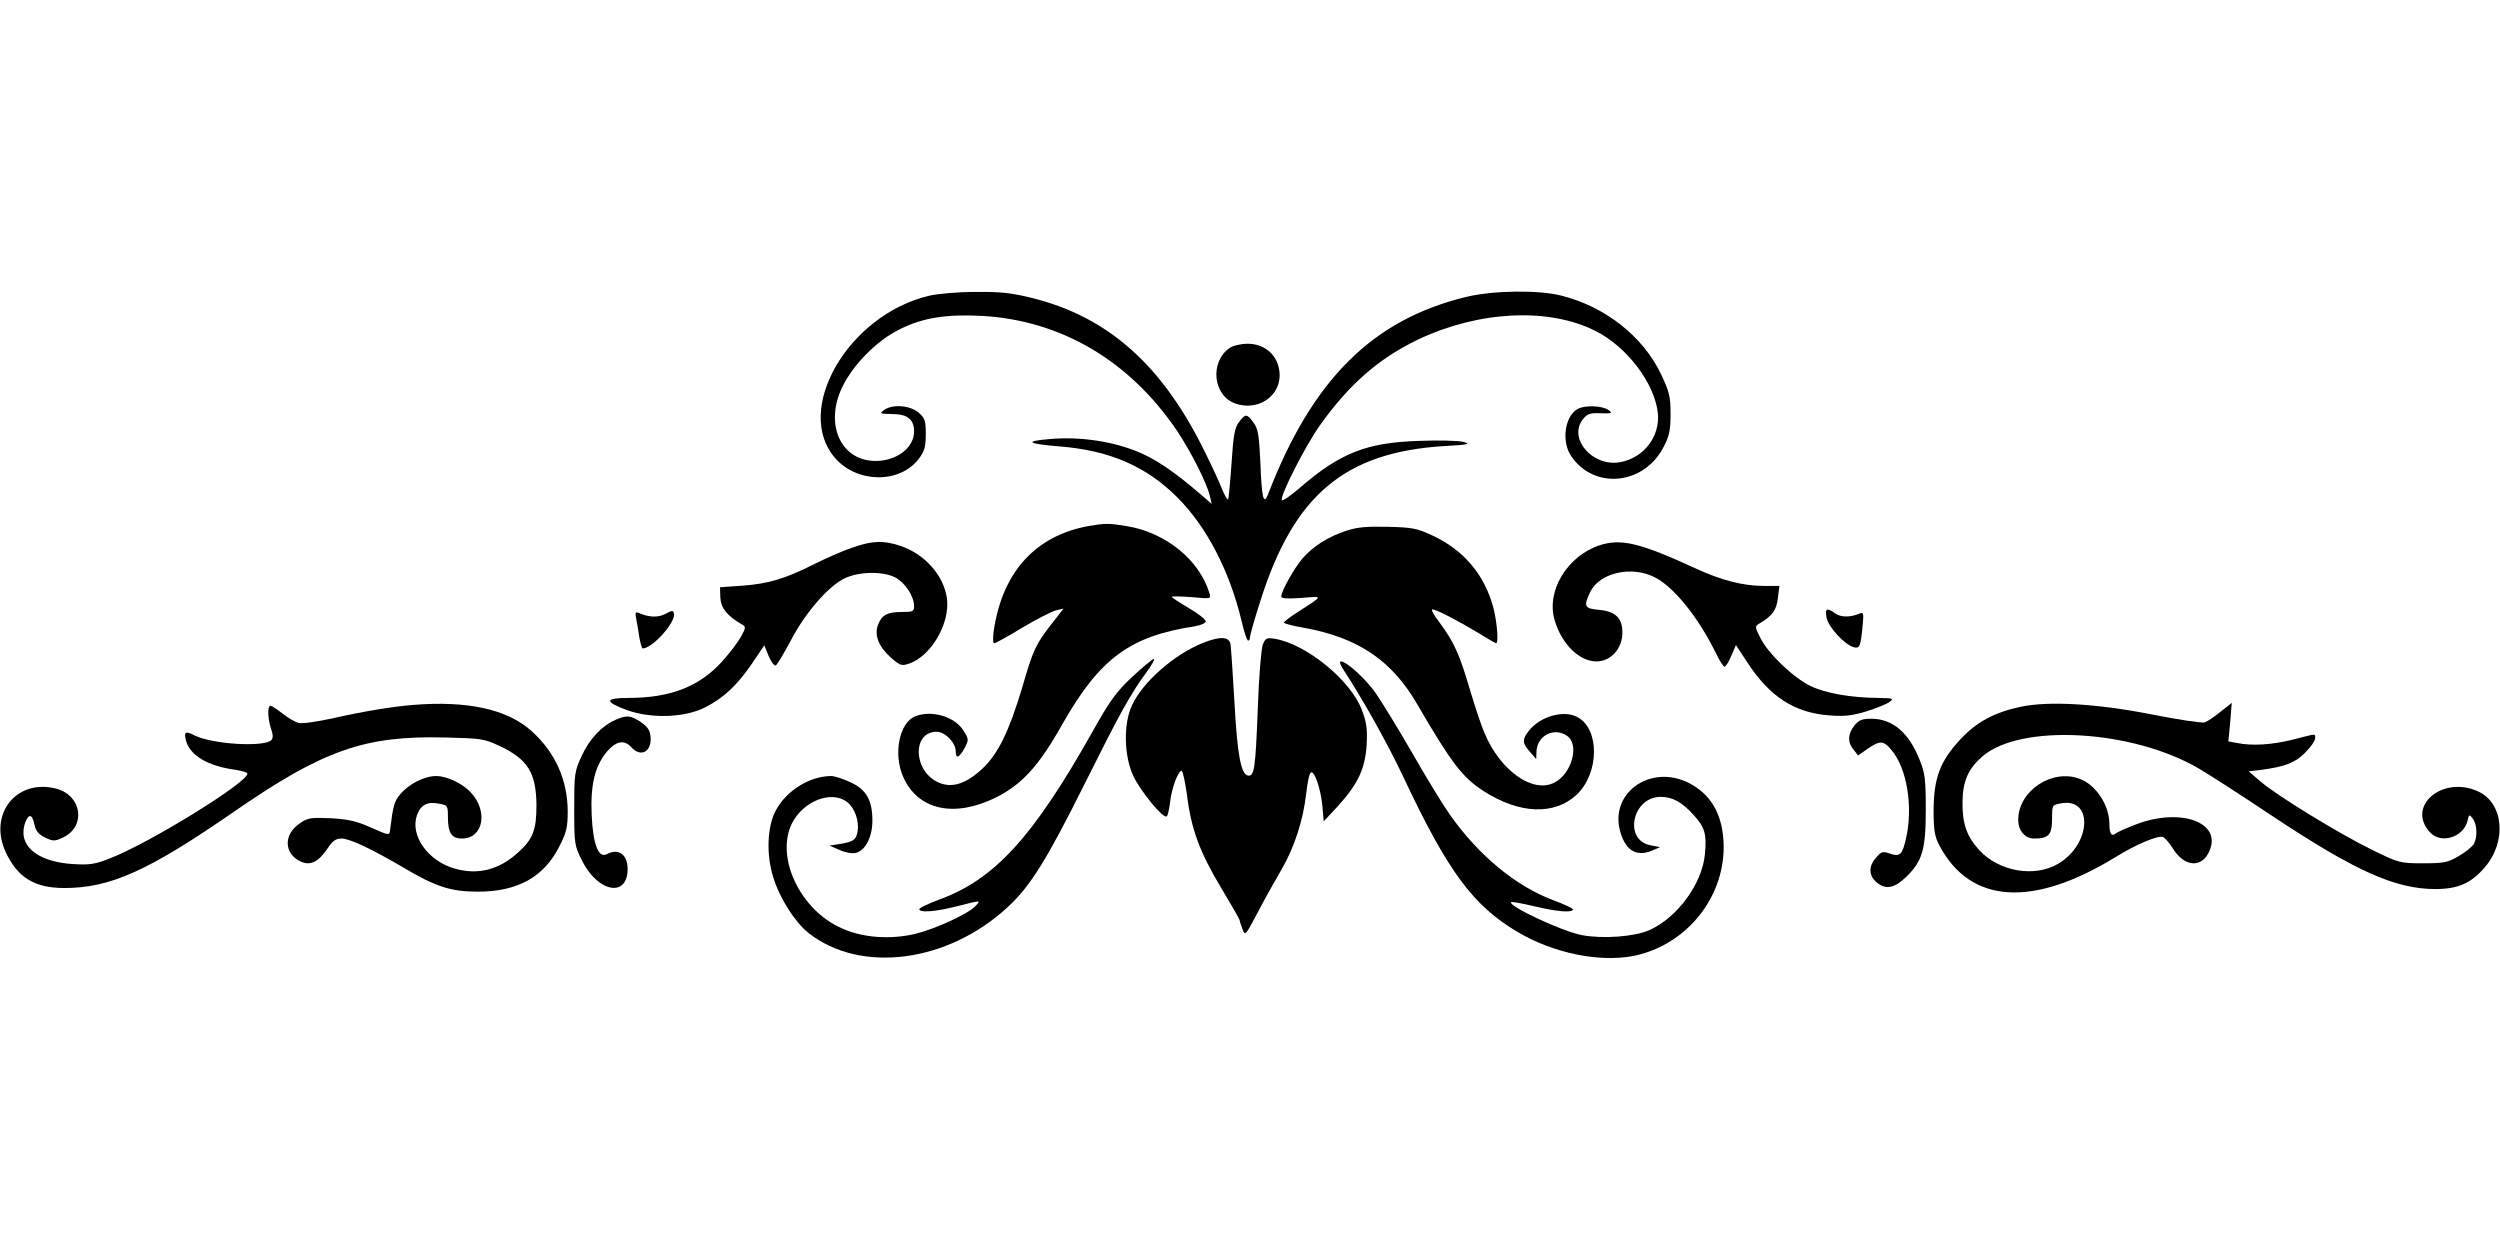 <?xml version="1.0" standalone="no"?>
<!DOCTYPE svg PUBLIC "-//W3C//DTD SVG 20010904//EN"
 "http://www.w3.org/TR/2001/REC-SVG-20010904/DTD/svg10.dtd">
<svg version="1.0" xmlns="http://www.w3.org/2000/svg"
 width="960pt" height="480pt" viewBox="0 0 960 480"
 preserveAspectRatio="xMidYMid meet">

<g transform="translate(0,480) scale(0.1,-0.1)"
fill="#000000" stroke="none">
<path d="M3566 3664 c-310 -75 -519 -437 -360 -622 84 -98 249 -100 322 -4 22
29 27 46 27 95 0 52 -3 61 -28 83 -33 28 -101 33 -133 9 -17 -13 -15 -14 32
-15 59 0 84 -20 84 -67 0 -62 -66 -113 -148 -113 -134 0 -197 142 -127 285 42
86 133 178 219 220 89 45 179 59 316 52 305 -17 568 -172 751 -443 53 -80 113
-198 125 -249 l7 -30 -44 38 c-102 88 -178 139 -249 166 -97 38 -219 55 -329
45 -99 -8 -87 -18 35 -28 194 -15 335 -76 455 -196 112 -112 200 -281 246
-472 10 -43 21 -78 26 -78 4 0 7 6 7 14 0 7 18 71 41 142 128 403 323 567 703
591 94 5 106 8 76 16 -19 5 -96 7 -170 4 -201 -6 -303 -46 -456 -178 -38 -33
-70 -55 -72 -49 -6 18 91 209 146 286 112 158 227 258 377 330 234 111 502
124 682 33 121 -61 226 -200 239 -314 10 -91 -54 -174 -146 -190 -106 -18
-200 93 -141 166 16 20 28 24 68 22 44 -1 46 0 29 13 -23 16 -89 19 -117 4
-50 -27 -64 -124 -26 -181 88 -131 281 -112 356 36 21 40 26 64 26 125 0 66
-4 84 -37 154 -70 145 -213 258 -383 301 -87 22 -260 20 -364 -5 -360 -87
-592 -317 -762 -759 -17 -42 -24 -13 -29 120 -5 109 -9 133 -27 157 -25 34
-31 34 -56 0 -16 -21 -21 -51 -28 -159 -5 -72 -11 -134 -13 -137 -3 -2 -13 15
-23 39 -9 24 -39 89 -66 143 -162 332 -370 518 -661 591 -80 20 -122 25 -220
24 -67 0 -147 -7 -180 -15z"/>
<path d="M4722 3464 c-78 -54 -64 -185 23 -214 100 -33 191 46 164 144 -14 52
-60 86 -118 86 -26 0 -56 -7 -69 -16z"/>
<path d="M4180 2780 c-204 -37 -331 -177 -364 -402 -4 -28 -3 -48 2 -48 5 0
54 27 108 60 54 32 112 62 128 66 l30 7 -46 -59 c-61 -78 -71 -100 -113 -245
-50 -167 -92 -254 -153 -311 -61 -57 -115 -75 -165 -54 -47 19 -78 66 -79 118
0 47 26 78 69 78 32 0 73 -42 73 -75 0 -32 14 -25 36 16 14 28 14 32 -6 63
-33 54 -121 80 -184 56 -63 -23 -87 -147 -47 -235 57 -126 195 -156 354 -78
102 51 166 121 257 283 143 251 258 337 508 375 23 4 42 12 42 19 0 7 -29 30
-65 51 -36 21 -65 40 -65 43 0 3 34 2 76 -1 75 -7 75 -7 68 16 -39 128 -169
233 -319 257 -67 11 -81 11 -145 0z"/>
<path d="M5170 2762 c-70 -23 -127 -59 -168 -106 -32 -37 -82 -126 -82 -147 0
-7 23 -9 78 -5 85 7 86 11 -14 -54 -30 -19 -54 -37 -54 -41 0 -3 33 -12 73
-19 210 -37 341 -125 439 -294 132 -227 174 -282 257 -335 136 -87 270 -92
355 -13 87 82 90 251 4 298 -52 29 -143 4 -187 -52 -27 -34 -26 -47 4 -81 l24
-28 1 26 c0 63 67 99 118 63 48 -33 18 -145 -49 -179 -82 -43 -207 44 -268
189 -11 24 -36 99 -56 166 -41 139 -61 183 -116 258 -22 28 -35 52 -29 52 15
0 98 -43 176 -90 35 -22 67 -40 69 -40 10 0 4 79 -10 135 -34 127 -112 221
-233 278 -60 28 -78 32 -172 34 -80 2 -118 -1 -160 -15z"/>
<path d="M3270 2696 c-36 -12 -101 -41 -145 -63 -111 -56 -176 -75 -275 -82
l-85 -6 1 -39 c2 -40 25 -70 80 -102 19 -11 19 -12 0 -48 -11 -20 -43 -63 -73
-96 -88 -97 -199 -140 -360 -140 -93 0 -93 -15 -2 -48 91 -32 221 -28 297 12
71 36 121 83 179 167 l48 71 17 -42 c10 -23 22 -39 27 -35 6 3 31 46 58 96 55
106 144 208 206 238 56 27 149 28 196 3 37 -20 71 -72 71 -109 0 -21 -5 -23
-46 -23 -58 0 -79 -12 -93 -51 -14 -40 4 -84 52 -126 34 -29 39 -31 69 -21 85
30 158 157 144 252 -13 88 -86 169 -179 200 -65 22 -110 20 -187 -8z"/>
<path d="M6142 2706 c-124 -41 -206 -177 -172 -288 27 -92 95 -158 161 -158
56 1 99 50 99 111 0 55 -26 81 -88 87 -58 5 -62 13 -36 68 36 75 159 103 249
57 75 -39 169 -157 236 -295 13 -27 27 -48 31 -48 5 0 17 19 26 41 l18 42 42
-64 c87 -134 182 -196 316 -206 58 -5 88 -1 142 15 38 12 78 28 89 36 19 14
15 15 -45 16 -103 1 -201 18 -258 46 -66 32 -161 123 -192 184 -21 42 -22 45
-5 55 50 29 67 52 72 98 l6 47 -59 0 c-80 0 -165 22 -260 66 -218 100 -288
117 -372 90z"/>
<path d="M2556 2443 c-28 -15 -62 -14 -100 2 -16 7 -18 4 -13 -21 3 -16 9 -48
12 -71 4 -24 10 -43 13 -43 37 0 128 101 120 134 -3 13 -6 13 -32 -1z"/>
<path d="M7014 2428 c7 -36 68 -102 103 -113 25 -7 28 2 36 88 4 42 2 47 -12
41 -36 -15 -71 -15 -93 0 -33 24 -41 20 -34 -16z"/>
<path d="M4619 2331 c-109 -43 -231 -150 -272 -239 -34 -72 -31 -197 6 -274
29 -59 113 -162 127 -153 4 2 10 27 13 54 6 54 31 121 44 121 5 0 14 -42 21
-93 16 -130 49 -220 131 -356 39 -65 71 -121 71 -124 0 -3 5 -18 11 -34 10
-28 11 -27 58 62 26 50 68 125 93 168 48 82 83 189 94 292 4 33 10 67 15 75
12 23 40 -52 47 -125 l5 -59 55 59 c77 85 104 143 110 235 3 61 0 86 -19 135
-42 112 -214 253 -334 272 -31 5 -36 3 -46 -23 -6 -16 -15 -125 -19 -244 -9
-230 -13 -263 -38 -258 -27 5 -41 82 -52 287 -6 108 -13 206 -15 219 -7 28
-41 29 -106 3z"/>
<path d="M4348 2201 c-63 -59 -86 -91 -157 -218 -225 -399 -373 -561 -586
-638 -41 -15 -75 -32 -75 -36 0 -15 63 -10 145 11 95 24 92 24 71 1 -27 -30
-154 -88 -231 -107 -98 -23 -204 -15 -284 22 -158 70 -253 270 -191 400 43 88
153 131 213 84 30 -23 47 -74 40 -114 -6 -32 -16 -38 -68 -47 l-40 -6 39 -17
c22 -10 49 -15 63 -11 36 9 63 61 63 123 0 79 -23 120 -84 148 -28 13 -61 24
-74 24 -83 0 -174 -57 -214 -134 -32 -62 -36 -167 -9 -254 24 -80 84 -174 136
-215 200 -157 534 -114 765 100 86 79 150 182 295 473 134 268 174 342 237
428 21 28 34 52 29 52 -5 0 -42 -31 -83 -69z"/>
<path d="M5159 2228 c73 -111 172 -288 232 -416 169 -359 266 -490 437 -591
137 -81 312 -117 444 -92 209 42 360 235 346 445 -7 105 -51 178 -134 220
-142 71 -297 -33 -265 -177 19 -80 62 -109 123 -84 l33 14 -37 7 c-105 20 -70
186 39 186 45 0 82 -20 126 -69 44 -48 51 -74 44 -150 -10 -114 -106 -245
-214 -293 -57 -25 -177 -34 -258 -19 -76 14 -287 113 -272 127 2 2 42 -5 88
-16 87 -21 149 -26 149 -12 0 4 -34 20 -75 35 -144 54 -286 171 -397 328 -25
35 -90 141 -143 234 -54 94 -118 198 -142 233 -61 86 -176 170 -124 90z"/>
<path d="M1585 2093 c-76 -6 -191 -25 -302 -50 -62 -14 -123 -23 -136 -19 -13
3 -41 19 -62 36 -21 16 -42 30 -46 30 -13 0 -11 -51 2 -89 8 -22 8 -36 1 -43
-28 -28 -227 -16 -295 18 -34 18 -42 14 -33 -19 14 -57 84 -99 190 -113 25 -4
46 -10 46 -15 0 -34 -372 -264 -525 -324 -60 -24 -80 -27 -145 -23 -116 7
-190 54 -190 121 0 33 17 70 29 62 5 -2 11 -18 14 -35 5 -21 16 -35 40 -46 31
-15 37 -15 69 0 89 42 73 160 -24 187 -153 41 -263 -95 -197 -241 45 -99 111
-140 226 -140 177 0 323 66 650 292 344 238 503 294 813 286 134 -3 150 -5
205 -31 112 -52 144 -104 145 -230 0 -94 -14 -130 -70 -180 -74 -68 -156 -88
-245 -62 -102 29 -171 127 -144 204 14 40 40 54 84 45 34 -6 35 -8 35 -51 0
-62 14 -83 54 -83 82 0 102 105 33 178 -32 34 -91 62 -132 62 -45 0 -105 -30
-138 -70 -23 -27 -28 -45 -39 -137 -3 -22 -3 -22 -73 9 -56 25 -87 32 -155 36
-77 3 -88 2 -119 -20 -63 -42 -61 -116 3 -146 37 -18 69 -2 104 50 19 29 31
38 54 38 31 0 117 -41 238 -112 123 -73 181 -92 285 -92 154 0 255 57 314 176
26 50 31 73 31 130 0 122 -47 228 -139 311 -94 84 -246 117 -456 100z"/>
<path d="M7759 2086 c-102 -22 -170 -59 -232 -126 -77 -83 -101 -147 -102
-270 0 -80 4 -102 23 -138 119 -223 358 -238 676 -43 79 49 163 84 182 77 7
-3 25 -23 39 -46 45 -71 112 -74 140 -6 46 109 -112 165 -281 101 -37 -14 -73
-30 -79 -35 -17 -14 -25 -2 -25 39 -1 70 -52 147 -113 170 -107 41 -237 -46
-237 -157 0 -42 26 -72 61 -72 56 0 69 15 69 75 0 54 0 54 34 60 125 24 117
-157 -11 -232 -92 -54 -229 -29 -304 54 -47 52 -64 101 -63 184 1 80 22 127
77 175 149 127 577 102 832 -48 39 -23 165 -104 280 -181 321 -213 472 -280
625 -281 89 0 139 22 192 84 85 99 72 246 -26 291 -138 63 -278 -58 -184 -158
42 -45 127 -18 143 44 6 27 7 27 21 9 16 -23 18 -69 4 -96 -6 -11 -32 -32 -58
-47 -42 -25 -57 -28 -137 -28 -89 0 -93 1 -197 52 -123 60 -367 209 -430 264
l-43 37 50 6 c89 12 129 27 167 66 21 21 38 45 38 54 0 20 9 20 -85 -4 -80
-20 -157 -25 -215 -13 l-33 6 7 74 6 74 -43 -34 c-23 -19 -50 -37 -61 -41 -10
-3 -100 10 -200 30 -213 42 -397 53 -507 30z"/>
<path d="M2364 2036 c-53 -23 -100 -73 -130 -138 -28 -60 -29 -70 -29 -203 0
-136 1 -142 30 -200 61 -122 175 -143 175 -32 0 56 -35 81 -80 57 -32 -17 -53
38 -58 151 -5 115 12 186 58 242 36 42 67 48 95 17 36 -40 79 -16 73 42 -2 24
-12 38 -37 55 -39 26 -54 28 -97 9z"/>
<path d="M7121 2014 c-26 -33 -27 -65 -3 -93 l17 -22 37 26 c47 32 61 32 91
-5 60 -70 84 -219 56 -340 -14 -62 -23 -71 -61 -58 -28 10 -34 9 -55 -17 -30
-34 -27 -71 8 -97 33 -25 66 -17 109 25 62 60 75 105 75 257 0 118 -3 142 -24
193 -41 104 -104 157 -185 157 -36 0 -48 -5 -65 -26z"/>
</g>
</svg>
